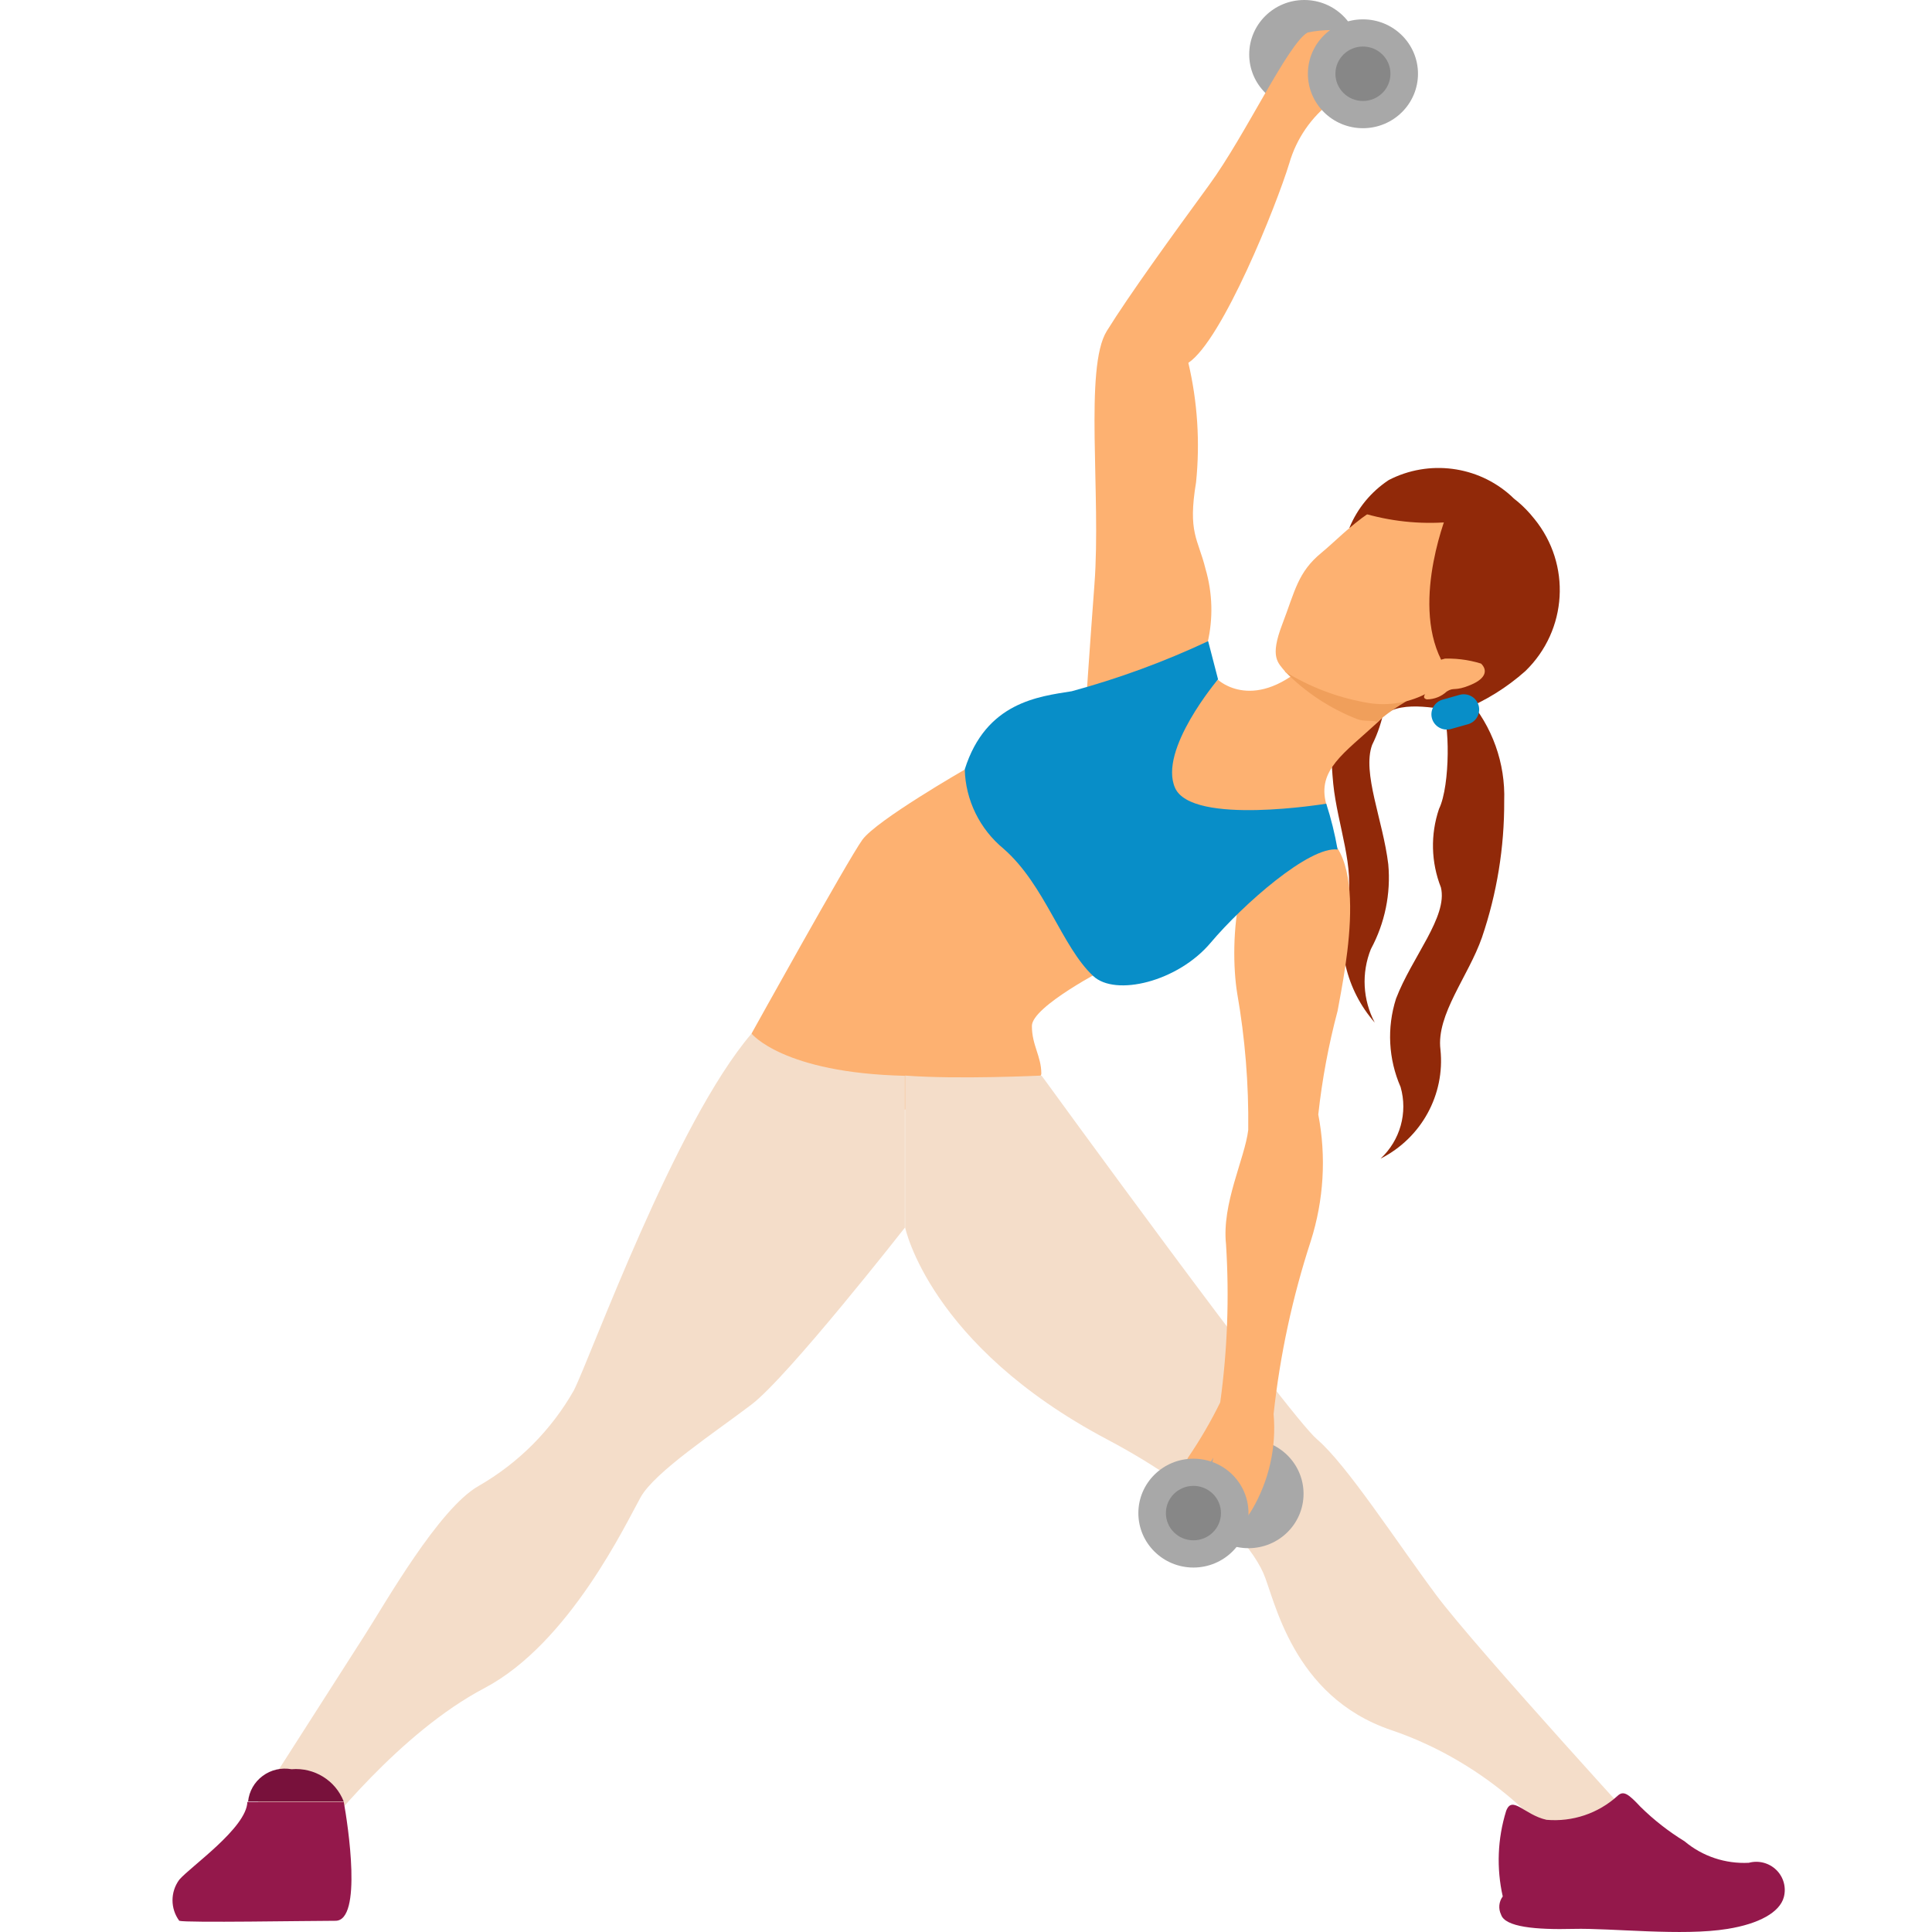 <svg width="56" height="56" viewBox="0 0 56 56" fill="none" xmlns="http://www.w3.org/2000/svg">
<path d="M21.784 29.958C21.784 29.958 24.584 24.908 24.997 24.34C25.41 23.773 27.964 22.306 27.964 22.306L32.08 28.056C32.08 28.056 29.91 29.17 29.91 29.737C29.91 30.304 30.183 30.609 30.183 31.121C30.183 31.633 25.213 32.311 25.213 32.311L22.134 31.28L21.784 29.958Z" fill="#FDB171"/>
<path d="M26.235 35.576C26.235 35.576 26.935 38.994 32.087 41.72C35.131 43.332 36.286 44.854 36.615 45.588C36.944 46.321 37.441 49.172 40.324 50.147C43.208 51.123 45.105 53.24 45.35 53.973L48.149 53.634C48.149 53.634 42.788 47.788 41.633 46.238C40.478 44.688 39.036 42.453 38.176 41.72C37.315 40.987 30.19 31.176 30.19 31.176C30.19 31.176 27.761 31.293 26.235 31.176V35.576H26.235Z" fill="#F4DDC9"/>
<path d="M37.805 3.155C38.686 3.155 39.401 2.449 39.401 1.577C39.401 0.706 38.686 0 37.805 0C36.923 0 36.209 0.706 36.209 1.577C36.209 2.449 36.923 3.155 37.805 3.155Z" fill="#A8A8A8"/>
<path d="M31.464 20.604C31.464 20.604 31.576 18.895 31.723 16.937C31.919 14.35 31.422 10.655 32.08 9.596C32.737 8.538 33.976 6.829 35.047 5.362C36.118 3.895 37.329 1.266 37.903 0.941C38.365 0.848 38.841 0.848 39.303 0.941C39.663 1.05 39.933 1.349 40.002 1.716L38.603 2.941C38.008 3.392 37.577 4.02 37.371 4.732C37 5.95 35.432 9.859 34.445 10.517C34.711 11.65 34.786 12.819 34.669 13.976C34.424 15.45 34.725 15.609 34.942 16.488C35.148 17.19 35.168 17.934 34.998 18.646L31.464 20.604Z" fill="#FDB171"/>
<path d="M40.058 16.065C40.058 16.065 39.163 16.757 38.785 18.736C38.565 20.053 38.518 21.392 38.645 22.721C38.764 23.904 39.295 25.198 39.036 26.181C38.712 27.396 39.016 28.691 39.848 29.64C39.499 28.98 39.458 28.202 39.736 27.509C40.142 26.756 40.317 25.903 40.24 25.053C40.086 23.773 39.477 22.403 39.771 21.593C40.109 20.911 40.247 20.149 40.17 19.393C40.083 18.454 40.212 17.508 40.548 16.626C40.751 16.46 40.366 16.418 40.366 16.418L40.058 16.065Z" fill="#912909"/>
<path d="M21.784 29.959C21.784 29.959 22.687 31.1 26.228 31.183V35.584C26.228 35.584 22.848 39.901 21.784 40.71C20.72 41.52 18.984 42.661 18.571 43.395C18.158 44.128 16.514 47.629 14.043 48.93C11.572 50.23 9.431 52.998 9.018 53.489L7.037 52.922L10.578 47.387C11.152 46.494 12.72 43.72 13.875 43.07C15.028 42.407 15.98 41.451 16.633 40.302C17.13 39.32 19.558 32.56 21.784 29.959Z" fill="#F4DDC9"/>
<path d="M36.188 44.875C37.069 44.875 37.784 44.169 37.784 43.298C37.784 42.426 37.069 41.72 36.188 41.72C35.307 41.72 34.592 42.426 34.592 43.298C34.592 44.169 35.307 44.875 36.188 44.875Z" fill="#A8A8A8"/>
<path d="M35.859 28.782C35.635 27.398 35.74 23.939 37.798 24.029C39.855 24.119 38.98 28.132 38.771 29.301C38.509 30.287 38.322 31.291 38.211 32.304C38.446 33.525 38.371 34.785 37.994 35.971C37.462 37.602 37.1 39.283 36.916 40.987C37.001 41.951 36.783 42.917 36.293 43.755C35.67 44.813 34.193 45.104 34.018 44.924C33.843 44.744 34.634 44.073 34.76 43.755C34.939 43.266 35.074 42.764 35.166 42.253C34.904 42.727 34.574 43.16 34.186 43.54C33.948 43.588 34.263 42.571 34.438 42.246C34.786 41.736 35.097 41.202 35.369 40.648C35.578 39.13 35.634 37.596 35.537 36.068C35.411 34.885 36.076 33.598 36.181 32.754C36.197 31.423 36.089 30.093 35.859 28.782Z" fill="#FDB171"/>
<path d="M35.306 19.705C35.306 19.705 36.37 20.715 37.994 19.13L41.801 19.822C41.094 20.025 40.452 20.407 39.94 20.929C38.96 21.836 38.169 22.313 38.442 23.309C38.631 24.001 34.837 24.382 34.837 24.382L33.29 23.365L32.983 21.759L35.306 19.705Z" fill="#FDB171"/>
<path d="M27.964 22.299C27.986 23.191 28.397 24.031 29.091 24.603C30.288 25.648 30.778 27.446 31.688 28.291C32.331 28.892 34.137 28.457 35.089 27.329C36.041 26.201 37.959 24.52 38.771 24.624C38.692 24.174 38.583 23.73 38.442 23.295C38.442 23.295 34.55 23.939 34.06 22.838C33.57 21.738 35.306 19.691 35.306 19.691L35.019 18.584C33.746 19.181 32.423 19.667 31.065 20.036C30.113 20.189 28.58 20.348 27.964 22.299Z" fill="#088EC8"/>
<path d="M39.114 15.297C39.345 14.734 39.742 14.252 40.254 13.914C41.415 13.315 42.83 13.498 43.796 14.37C45.056 15.526 39.114 15.297 39.114 15.297Z" fill="#912909"/>
<path d="M40.31 14.529C41.598 13.838 43.222 13.464 44.475 15.041C45.548 16.358 45.436 18.264 44.216 19.449C43.674 19.932 43.051 20.318 42.375 20.59C42.137 20.673 41.031 20.3 40.339 20.59C39.646 20.881 40.31 14.529 40.31 14.529Z" fill="#912909"/>
<path d="M41.311 20.029C40.812 20.273 40.342 20.573 39.911 20.922C39.736 20.866 39.554 20.922 39.344 20.846C38.553 20.538 37.837 20.066 37.245 19.462L37.875 19.414L41.304 19.995L41.311 20.029Z" fill="#F09F5B"/>
<path d="M42.529 20.224C43.256 21.053 43.638 22.123 43.6 23.22C43.606 24.562 43.389 25.897 42.956 27.17C42.564 28.298 41.626 29.405 41.752 30.422C41.889 31.729 41.2 32.985 40.016 33.584C40.586 33.053 40.81 32.253 40.597 31.508C40.243 30.698 40.196 29.79 40.464 28.948C40.926 27.737 41.969 26.575 41.766 25.724C41.479 24.995 41.459 24.19 41.71 23.448C42.046 22.756 42.018 20.839 41.794 20.618C41.57 20.397 42.06 20.466 42.06 20.466L42.529 20.224Z" fill="#912909"/>
<path d="M42.858 20.445C42.925 20.68 42.788 20.925 42.55 20.992L42.06 21.13C41.822 21.197 41.575 21.061 41.507 20.826C41.44 20.591 41.578 20.346 41.815 20.279L42.305 20.141C42.543 20.074 42.79 20.21 42.858 20.445Z" fill="#088EC8"/>
<path d="M41.311 20.12C40.767 20.394 40.145 20.477 39.547 20.355C38.736 20.205 37.96 19.907 37.259 19.476C37.042 19.206 36.797 19.061 37.168 18.093C37.539 17.124 37.616 16.584 38.309 16.017C39.002 15.45 40.219 14.038 41.451 14.488C42.411 14.956 42.971 15.969 42.851 17.02C42.718 18.023 42.515 18.203 41.759 19.096C42.154 19.07 42.55 19.117 42.928 19.234C43.103 19.4 43.11 19.649 42.634 19.85C42.158 20.051 42.151 19.905 41.934 20.044C41.779 20.189 41.574 20.27 41.36 20.272C41.206 20.237 41.311 20.12 41.311 20.12Z" fill="#FDB171"/>
<path d="M41.99 14.765C41.99 14.765 40.891 17.366 41.773 19.123L44.02 18.321L43.964 16.114L41.99 14.765Z" fill="#912909"/>
<path d="M42.158 15.118C41.303 15.208 40.438 15.135 39.61 14.903C39.61 14.903 41.15 13.63 42.55 13.942L42.158 15.118Z" fill="#912909"/>
<path d="M39.505 3.716C40.387 3.716 41.101 3.009 41.101 2.138C41.101 1.267 40.387 0.561 39.505 0.561C38.624 0.561 37.91 1.267 37.91 2.138C37.91 3.009 38.624 3.716 39.505 3.716Z" fill="#A8A8A8"/>
<path d="M39.505 2.927C39.946 2.927 40.303 2.573 40.303 2.138C40.303 1.702 39.946 1.349 39.505 1.349C39.065 1.349 38.708 1.702 38.708 2.138C38.708 2.573 39.065 2.927 39.505 2.927Z" fill="#878787"/>
<path d="M34.592 45.436C35.473 45.436 36.188 44.73 36.188 43.858C36.188 42.987 35.473 42.281 34.592 42.281C33.711 42.281 32.996 42.987 32.996 43.858C32.996 44.73 33.711 45.436 34.592 45.436Z" fill="#A8A8A8"/>
<path d="M34.592 44.647C35.033 44.647 35.39 44.294 35.39 43.858C35.39 43.422 35.033 43.069 34.592 43.069C34.151 43.069 33.794 43.422 33.794 43.858C33.794 44.294 34.151 44.647 34.592 44.647Z" fill="#878787"/>
<path d="M9.962 52.216C9.725 51.606 9.109 51.226 8.451 51.282C8.156 51.228 7.853 51.298 7.614 51.476C7.374 51.653 7.221 51.922 7.191 52.216H9.99H9.962Z" fill="#78113B"/>
<path d="M9.962 52.216C10.088 52.908 10.508 55.675 9.724 55.675C8.941 55.675 5.385 55.737 5.196 55.675C4.935 55.321 4.935 54.84 5.196 54.485C5.511 54.112 7.149 52.984 7.17 52.23H9.969L9.962 52.216Z" fill="#94184B"/>
<path d="M46.883 52.056C46.326 52.563 45.579 52.814 44.825 52.748C44.181 52.603 43.831 52.022 43.656 52.492C43.407 53.296 43.373 54.149 43.558 54.969C43.444 55.122 43.426 55.324 43.509 55.495C43.621 55.855 44.503 55.938 45.609 55.91C46.715 55.883 48.765 56.125 50.074 55.91C50.977 55.765 51.586 55.433 51.705 54.99C51.78 54.708 51.698 54.408 51.488 54.202C51.279 53.997 50.975 53.917 50.69 53.994C50.012 54.029 49.345 53.806 48.828 53.371C48.367 53.088 47.939 52.754 47.554 52.375C47.197 51.994 47.058 51.89 46.883 52.056Z" fill="#94184B"/>
</svg>
